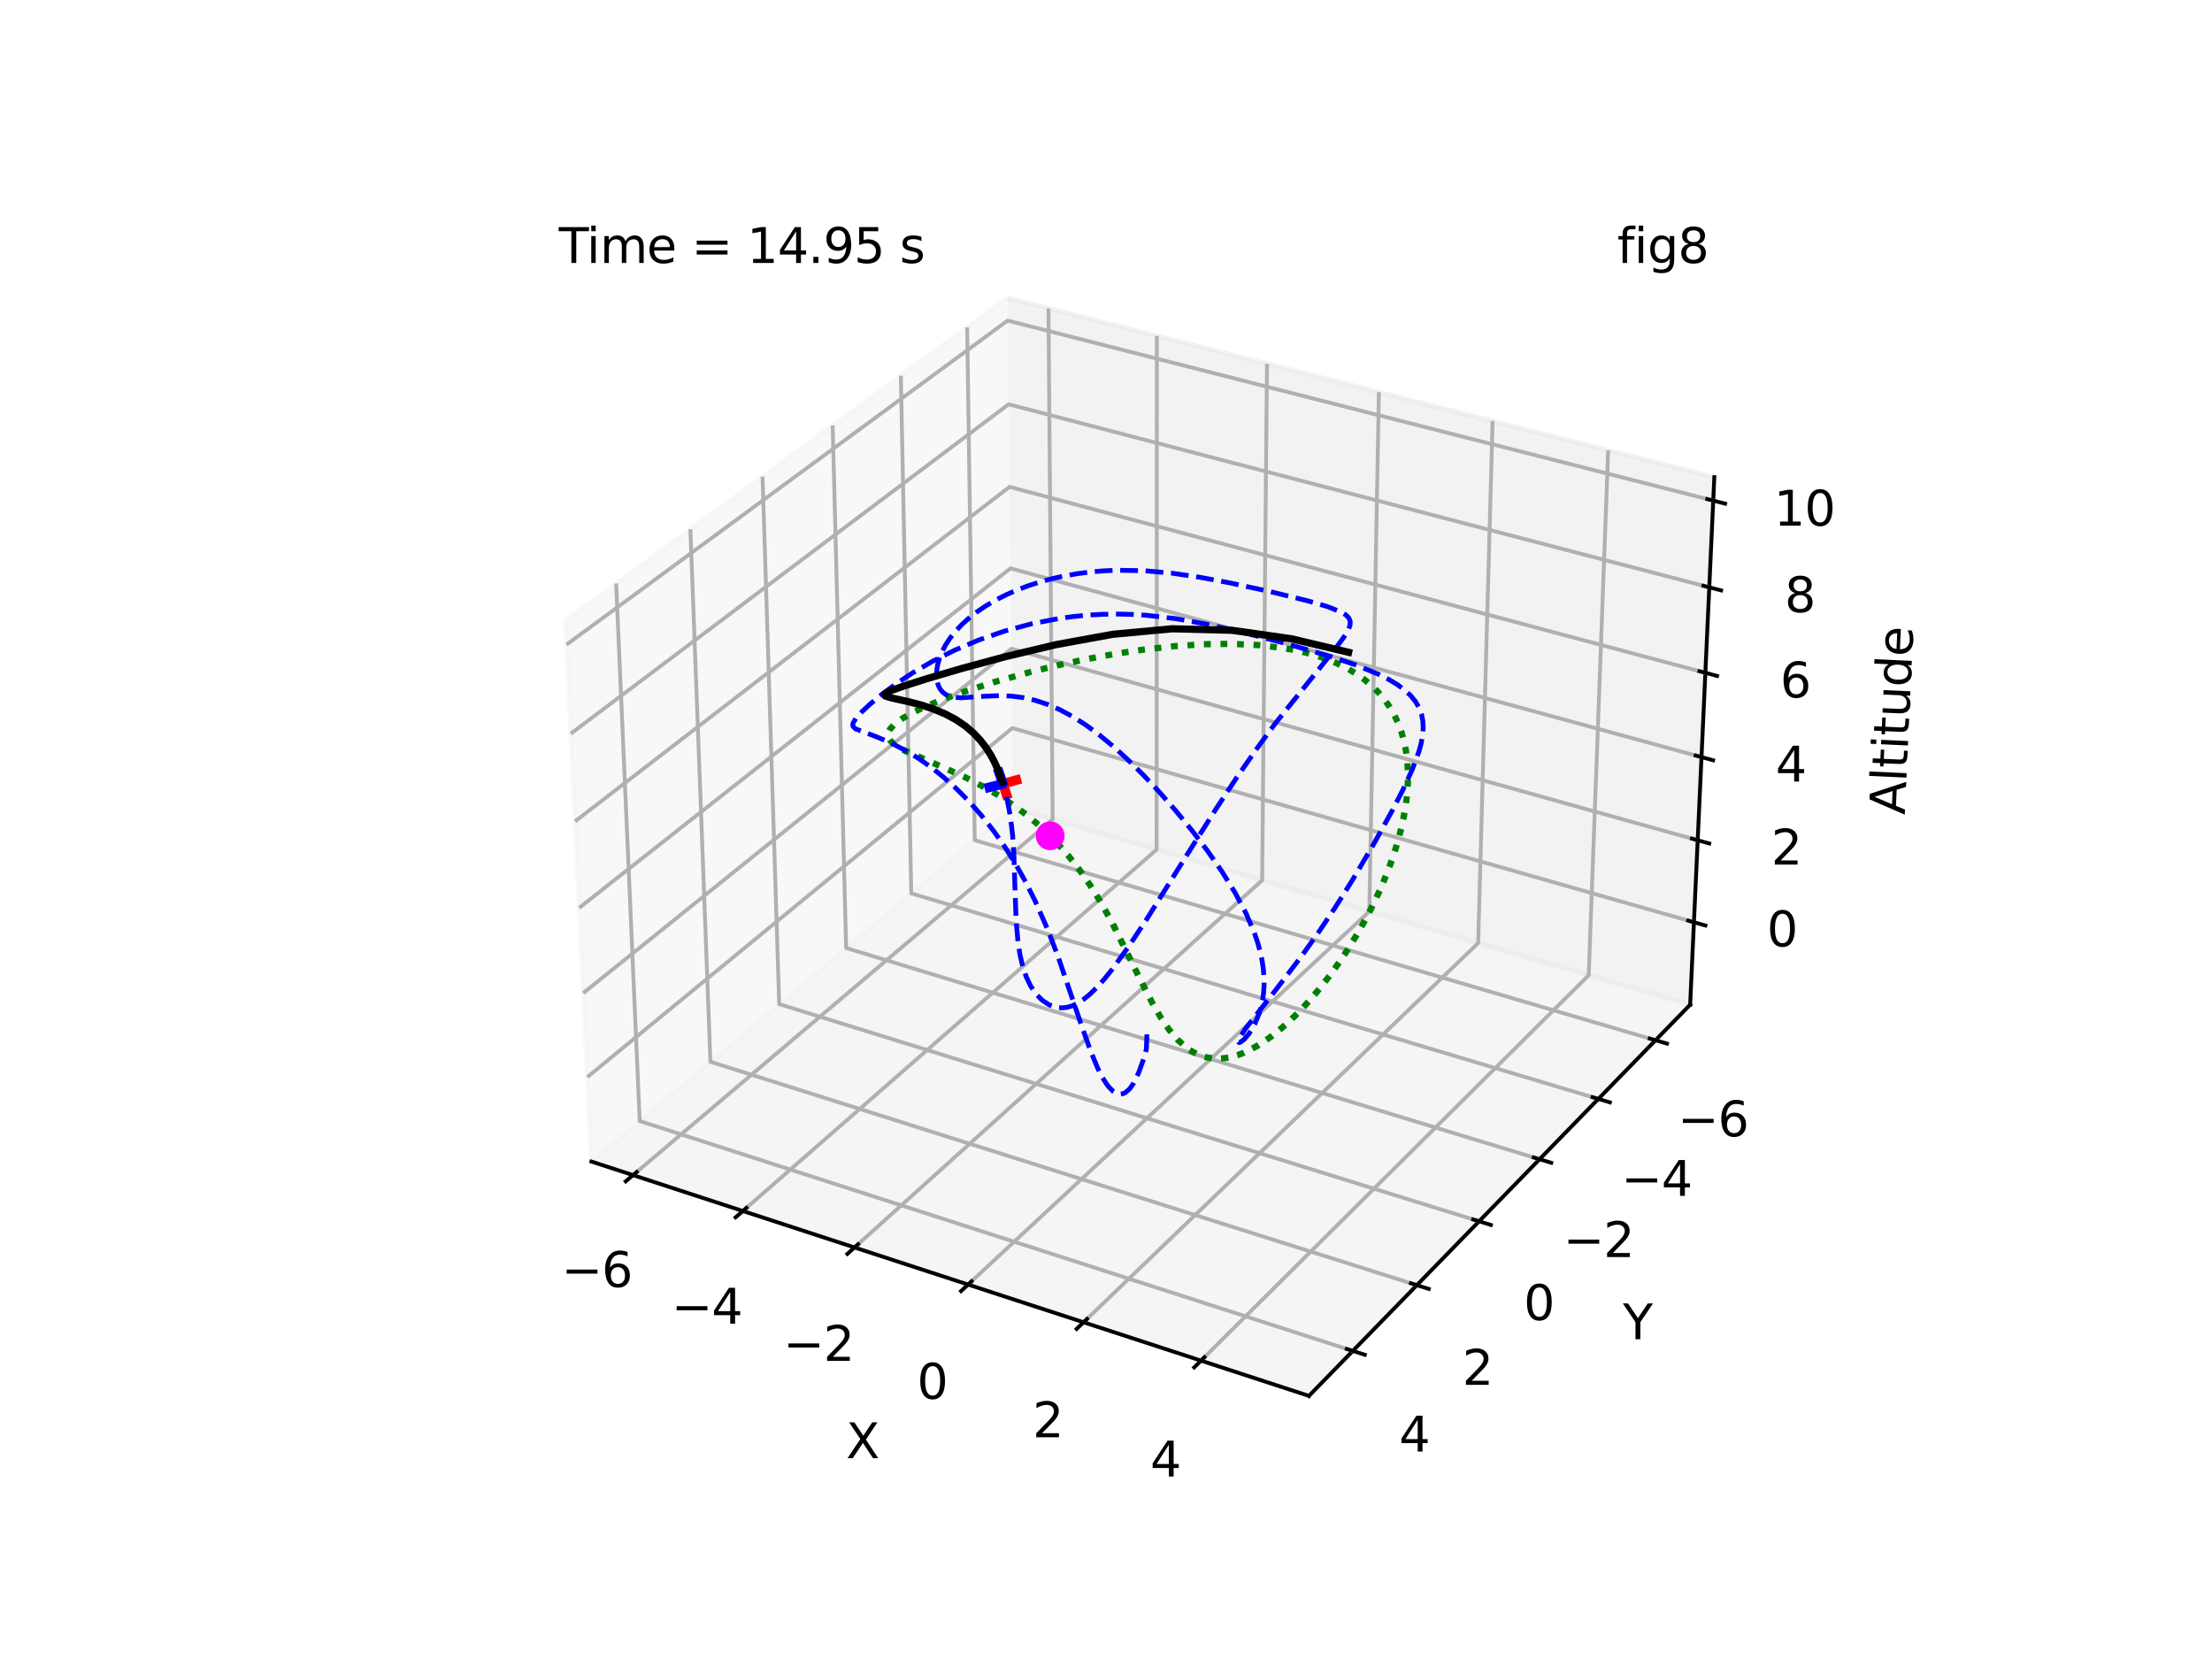 <?xml version="1.0" encoding="utf-8" standalone="no"?>
<!DOCTYPE svg PUBLIC "-//W3C//DTD SVG 1.1//EN"
  "http://www.w3.org/Graphics/SVG/1.1/DTD/svg11.dtd">
<svg xmlns:xlink="http://www.w3.org/1999/xlink" width="460.8pt" height="345.6pt" viewBox="0 0 460.8 345.6" xmlns="http://www.w3.org/2000/svg" version="1.1">
 <defs>
  <style type="text/css">*{stroke-linejoin: round; stroke-linecap: butt}</style>
 </defs>
 <g id="figure_1">
  <g id="patch_1">
   <path d="M 0 345.6 
L 460.8 345.6 
L 460.8 0 
L 0 0 
z
" style="fill: #ffffff"/>
  </g>
  <g id="patch_2">
   <path d="M 103.104 307.584 
L 369.216 307.584 
L 369.216 41.472 
L 103.104 41.472 
z
" style="fill: #ffffff"/>
  </g>
  <g id="pane3d_1">
   <g id="patch_3">
    <path d="M 211.076 168.307 
L 123.197 241.969 
L 117.77 129.273 
L 209.855 62.074 
" style="fill: #f2f2f2; opacity: 0.5; stroke: #f2f2f2; stroke-linejoin: miter"/>
   </g>
  </g>
  <g id="pane3d_2">
   <g id="patch_4">
    <path d="M 211.076 168.307 
L 352.09 209.295 
L 357.123 99.402 
L 209.855 62.074 
" style="fill: #e6e6e6; opacity: 0.5; stroke: #e6e6e6; stroke-linejoin: miter"/>
   </g>
  </g>
  <g id="pane3d_3">
   <g id="patch_5">
    <path d="M 211.076 168.307 
L 352.09 209.295 
L 272.679 290.79 
L 123.197 241.969 
" style="fill: #ececec; opacity: 0.5; stroke: #ececec; stroke-linejoin: miter"/>
   </g>
  </g>
  <g id="axis3d_1">
   <g id="line2d_1">
    <path d="M 123.197 241.969 
L 272.679 290.79 
" style="fill: none; stroke: #000000; stroke-width: 0.8; stroke-linecap: square"/>
   </g>
   <g id="text_1">
    <!-- X -->
    <g transform="translate(176.251 303.768) scale(0.1 -0.1)">
     <defs>
      <path id="DejaVuSans-58" d="M 403 4666 
L 1081 4666 
L 2241 2931 
L 3406 4666 
L 4084 4666 
L 2584 2425 
L 4184 0 
L 3506 0 
L 2194 1984 
L 872 0 
L 191 0 
L 1856 2491 
L 403 4666 
z
" transform="scale(0.016)"/>
     </defs>
     <use xlink:href="#DejaVuSans-58"/>
    </g>
   </g>
   <g id="Line3DCollection_1">
    <path d="M 131.867 244.801 
L 219.289 170.695 
L 218.415 64.244 
" style="fill: none; stroke: #b0b0b0; stroke-width: 0.8"/>
    <path d="M 154.75 252.274 
L 240.945 176.989 
L 240.996 69.968 
" style="fill: none; stroke: #b0b0b0; stroke-width: 0.8"/>
    <path d="M 178.014 259.872 
L 262.932 183.38 
L 263.938 75.783 
" style="fill: none; stroke: #b0b0b0; stroke-width: 0.8"/>
    <path d="M 201.668 267.598 
L 285.257 189.869 
L 287.248 81.691 
" style="fill: none; stroke: #b0b0b0; stroke-width: 0.8"/>
    <path d="M 225.724 275.455 
L 307.929 196.459 
L 310.936 87.695 
" style="fill: none; stroke: #b0b0b0; stroke-width: 0.8"/>
    <path d="M 250.191 283.445 
L 330.955 203.152 
L 335.011 93.797 
" style="fill: none; stroke: #b0b0b0; stroke-width: 0.8"/>
   </g>
   <g id="xtick_1">
    <g id="line2d_2">
     <path d="M 132.629 244.156 
L 130.341 246.094 
" style="fill: none; stroke: #000000; stroke-width: 0.8; stroke-linecap: square"/>
    </g>
    <g id="text_2">
     <!-- −6 -->
     <g transform="translate(116.967 268.107) scale(0.1 -0.1)">
      <defs>
       <path id="DejaVuSans-2212" d="M 678 2272 
L 4684 2272 
L 4684 1741 
L 678 1741 
L 678 2272 
z
" transform="scale(0.016)"/>
       <path id="DejaVuSans-36" d="M 2113 2584 
Q 1688 2584 1439 2293 
Q 1191 2003 1191 1497 
Q 1191 994 1439 701 
Q 1688 409 2113 409 
Q 2538 409 2786 701 
Q 3034 994 3034 1497 
Q 3034 2003 2786 2293 
Q 2538 2584 2113 2584 
z
M 3366 4563 
L 3366 3988 
Q 3128 4100 2886 4159 
Q 2644 4219 2406 4219 
Q 1781 4219 1451 3797 
Q 1122 3375 1075 2522 
Q 1259 2794 1537 2939 
Q 1816 3084 2150 3084 
Q 2853 3084 3261 2657 
Q 3669 2231 3669 1497 
Q 3669 778 3244 343 
Q 2819 -91 2113 -91 
Q 1303 -91 875 529 
Q 447 1150 447 2328 
Q 447 3434 972 4092 
Q 1497 4750 2381 4750 
Q 2619 4750 2861 4703 
Q 3103 4656 3366 4563 
z
" transform="scale(0.016)"/>
      </defs>
      <use xlink:href="#DejaVuSans-2212"/>
      <use xlink:href="#DejaVuSans-36" x="83.789"/>
     </g>
    </g>
   </g>
   <g id="xtick_2">
    <g id="line2d_3">
     <path d="M 155.501 251.618 
L 153.244 253.589 
" style="fill: none; stroke: #000000; stroke-width: 0.8; stroke-linecap: square"/>
    </g>
    <g id="text_3">
     <!-- −4 -->
     <g transform="translate(139.873 275.739) scale(0.1 -0.1)">
      <defs>
       <path id="DejaVuSans-34" d="M 2419 4116 
L 825 1625 
L 2419 1625 
L 2419 4116 
z
M 2253 4666 
L 3047 4666 
L 3047 1625 
L 3713 1625 
L 3713 1100 
L 3047 1100 
L 3047 0 
L 2419 0 
L 2419 1100 
L 313 1100 
L 313 1709 
L 2253 4666 
z
" transform="scale(0.016)"/>
      </defs>
      <use xlink:href="#DejaVuSans-2212"/>
      <use xlink:href="#DejaVuSans-34" x="83.789"/>
     </g>
    </g>
   </g>
   <g id="xtick_3">
    <g id="line2d_4">
     <path d="M 178.754 259.205 
L 176.529 261.209 
" style="fill: none; stroke: #000000; stroke-width: 0.8; stroke-linecap: square"/>
    </g>
    <g id="text_4">
     <!-- −2 -->
     <g transform="translate(163.162 283.499) scale(0.1 -0.1)">
      <defs>
       <path id="DejaVuSans-32" d="M 1228 531 
L 3431 531 
L 3431 0 
L 469 0 
L 469 531 
Q 828 903 1448 1529 
Q 2069 2156 2228 2338 
Q 2531 2678 2651 2914 
Q 2772 3150 2772 3378 
Q 2772 3750 2511 3984 
Q 2250 4219 1831 4219 
Q 1534 4219 1204 4116 
Q 875 4013 500 3803 
L 500 4441 
Q 881 4594 1212 4672 
Q 1544 4750 1819 4750 
Q 2544 4750 2975 4387 
Q 3406 4025 3406 3419 
Q 3406 3131 3298 2873 
Q 3191 2616 2906 2266 
Q 2828 2175 2409 1742 
Q 1991 1309 1228 531 
z
" transform="scale(0.016)"/>
      </defs>
      <use xlink:href="#DejaVuSans-2212"/>
      <use xlink:href="#DejaVuSans-32" x="83.789"/>
     </g>
    </g>
   </g>
   <g id="xtick_4">
    <g id="line2d_5">
     <path d="M 202.398 266.92 
L 200.206 268.957 
" style="fill: none; stroke: #000000; stroke-width: 0.8; stroke-linecap: square"/>
    </g>
    <g id="text_5">
     <!-- 0 -->
     <g transform="translate(191.033 291.389) scale(0.1 -0.1)">
      <defs>
       <path id="DejaVuSans-30" d="M 2034 4250 
Q 1547 4250 1301 3770 
Q 1056 3291 1056 2328 
Q 1056 1369 1301 889 
Q 1547 409 2034 409 
Q 2525 409 2770 889 
Q 3016 1369 3016 2328 
Q 3016 3291 2770 3770 
Q 2525 4250 2034 4250 
z
M 2034 4750 
Q 2819 4750 3233 4129 
Q 3647 3509 3647 2328 
Q 3647 1150 3233 529 
Q 2819 -91 2034 -91 
Q 1250 -91 836 529 
Q 422 1150 422 2328 
Q 422 3509 836 4129 
Q 1250 4750 2034 4750 
z
" transform="scale(0.016)"/>
      </defs>
      <use xlink:href="#DejaVuSans-30"/>
     </g>
    </g>
   </g>
   <g id="xtick_5">
    <g id="line2d_6">
     <path d="M 226.442 274.765 
L 224.285 276.837 
" style="fill: none; stroke: #000000; stroke-width: 0.8; stroke-linecap: square"/>
    </g>
    <g id="text_6">
     <!-- 2 -->
     <g transform="translate(215.118 299.413) scale(0.1 -0.1)">
      <use xlink:href="#DejaVuSans-32"/>
     </g>
    </g>
   </g>
   <g id="xtick_6">
    <g id="line2d_7">
     <path d="M 250.897 282.744 
L 248.776 284.852 
" style="fill: none; stroke: #000000; stroke-width: 0.8; stroke-linecap: square"/>
    </g>
    <g id="text_7">
     <!-- 4 -->
     <g transform="translate(239.616 307.576) scale(0.1 -0.1)">
      <use xlink:href="#DejaVuSans-34"/>
     </g>
    </g>
   </g>
  </g>
  <g id="axis3d_2">
   <g id="line2d_8">
    <path d="M 352.09 209.295 
L 272.679 290.79 
" style="fill: none; stroke: #000000; stroke-width: 0.8; stroke-linecap: square"/>
   </g>
   <g id="text_8">
    <!-- Y -->
    <g transform="translate(338.079 278.989) scale(0.1 -0.1)">
     <defs>
      <path id="DejaVuSans-59" d="M -13 4666 
L 666 4666 
L 1959 2747 
L 3244 4666 
L 3922 4666 
L 2272 2222 
L 2272 0 
L 1638 0 
L 1638 2222 
L -13 4666 
z
" transform="scale(0.016)"/>
     </defs>
     <use xlink:href="#DejaVuSans-59"/>
    </g>
   </g>
   <g id="Line3DCollection_2">
    <path d="M 201.478 68.187 
L 203.055 175.031 
L 344.871 216.704 
" style="fill: none; stroke: #b0b0b0; stroke-width: 0.8"/>
    <path d="M 187.663 78.268 
L 189.837 186.11 
L 332.962 228.925 
" style="fill: none; stroke: #b0b0b0; stroke-width: 0.8"/>
    <path d="M 173.461 88.633 
L 176.265 197.487 
L 320.717 241.492 
" style="fill: none; stroke: #b0b0b0; stroke-width: 0.8"/>
    <path d="M 158.853 99.292 
L 162.322 209.175 
L 308.12 254.419 
" style="fill: none; stroke: #b0b0b0; stroke-width: 0.8"/>
    <path d="M 143.823 110.26 
L 147.993 221.185 
L 295.157 267.723 
" style="fill: none; stroke: #b0b0b0; stroke-width: 0.8"/>
    <path d="M 128.353 121.55 
L 133.263 233.532 
L 281.81 281.419 
" style="fill: none; stroke: #b0b0b0; stroke-width: 0.8"/>
   </g>
   <g id="xtick_7">
    <g id="line2d_9">
     <path d="M 343.68 216.354 
L 347.255 217.405 
" style="fill: none; stroke: #000000; stroke-width: 0.8; stroke-linecap: square"/>
    </g>
    <g id="text_9">
     <!-- −6 -->
     <g transform="translate(349.484 236.715) scale(0.1 -0.1)">
      <use xlink:href="#DejaVuSans-2212"/>
      <use xlink:href="#DejaVuSans-36" x="83.789"/>
     </g>
    </g>
   </g>
   <g id="xtick_8">
    <g id="line2d_10">
     <path d="M 331.76 228.565 
L 335.37 229.645 
" style="fill: none; stroke: #000000; stroke-width: 0.8; stroke-linecap: square"/>
    </g>
    <g id="text_10">
     <!-- −4 -->
     <g transform="translate(337.736 249.116) scale(0.1 -0.1)">
      <use xlink:href="#DejaVuSans-2212"/>
      <use xlink:href="#DejaVuSans-34" x="83.789"/>
     </g>
    </g>
   </g>
   <g id="xtick_9">
    <g id="line2d_11">
     <path d="M 319.503 241.122 
L 323.149 242.232 
" style="fill: none; stroke: #000000; stroke-width: 0.8; stroke-linecap: square"/>
    </g>
    <g id="text_11">
     <!-- −2 -->
     <g transform="translate(325.655 261.868) scale(0.1 -0.1)">
      <use xlink:href="#DejaVuSans-2212"/>
      <use xlink:href="#DejaVuSans-32" x="83.789"/>
     </g>
    </g>
   </g>
   <g id="xtick_10">
    <g id="line2d_12">
     <path d="M 306.894 254.038 
L 310.577 255.181 
" style="fill: none; stroke: #000000; stroke-width: 0.8; stroke-linecap: square"/>
    </g>
    <g id="text_12">
     <!-- 0 -->
     <g transform="translate(317.418 274.986) scale(0.1 -0.1)">
      <use xlink:href="#DejaVuSans-30"/>
     </g>
    </g>
   </g>
   <g id="xtick_11">
    <g id="line2d_13">
     <path d="M 293.918 267.331 
L 297.638 268.507 
" style="fill: none; stroke: #000000; stroke-width: 0.8; stroke-linecap: square"/>
    </g>
    <g id="text_13">
     <!-- 2 -->
     <g transform="translate(304.628 288.486) scale(0.1 -0.1)">
      <use xlink:href="#DejaVuSans-32"/>
     </g>
    </g>
   </g>
   <g id="xtick_12">
    <g id="line2d_14">
     <path d="M 280.559 281.016 
L 284.317 282.227 
" style="fill: none; stroke: #000000; stroke-width: 0.8; stroke-linecap: square"/>
    </g>
    <g id="text_14">
     <!-- 4 -->
     <g transform="translate(291.461 302.386) scale(0.1 -0.1)">
      <use xlink:href="#DejaVuSans-34"/>
     </g>
    </g>
   </g>
  </g>
  <g id="axis3d_3">
   <g id="line2d_15">
    <path d="M 352.09 209.295 
L 357.123 99.402 
" style="fill: none; stroke: #000000; stroke-width: 0.8; stroke-linecap: square"/>
   </g>
   <g id="text_15">
    <!-- Altitude -->
    <g transform="translate(396.79 169.787) rotate(-87.378) scale(0.1 -0.1)">
     <defs>
      <path id="DejaVuSans-41" d="M 2188 4044 
L 1331 1722 
L 3047 1722 
L 2188 4044 
z
M 1831 4666 
L 2547 4666 
L 4325 0 
L 3669 0 
L 3244 1197 
L 1141 1197 
L 716 0 
L 50 0 
L 1831 4666 
z
" transform="scale(0.016)"/>
      <path id="DejaVuSans-6c" d="M 603 4863 
L 1178 4863 
L 1178 0 
L 603 0 
L 603 4863 
z
" transform="scale(0.016)"/>
      <path id="DejaVuSans-74" d="M 1172 4494 
L 1172 3500 
L 2356 3500 
L 2356 3053 
L 1172 3053 
L 1172 1153 
Q 1172 725 1289 603 
Q 1406 481 1766 481 
L 2356 481 
L 2356 0 
L 1766 0 
Q 1100 0 847 248 
Q 594 497 594 1153 
L 594 3053 
L 172 3053 
L 172 3500 
L 594 3500 
L 594 4494 
L 1172 4494 
z
" transform="scale(0.016)"/>
      <path id="DejaVuSans-69" d="M 603 3500 
L 1178 3500 
L 1178 0 
L 603 0 
L 603 3500 
z
M 603 4863 
L 1178 4863 
L 1178 4134 
L 603 4134 
L 603 4863 
z
" transform="scale(0.016)"/>
      <path id="DejaVuSans-75" d="M 544 1381 
L 544 3500 
L 1119 3500 
L 1119 1403 
Q 1119 906 1312 657 
Q 1506 409 1894 409 
Q 2359 409 2629 706 
Q 2900 1003 2900 1516 
L 2900 3500 
L 3475 3500 
L 3475 0 
L 2900 0 
L 2900 538 
Q 2691 219 2414 64 
Q 2138 -91 1772 -91 
Q 1169 -91 856 284 
Q 544 659 544 1381 
z
M 1991 3584 
L 1991 3584 
z
" transform="scale(0.016)"/>
      <path id="DejaVuSans-64" d="M 2906 2969 
L 2906 4863 
L 3481 4863 
L 3481 0 
L 2906 0 
L 2906 525 
Q 2725 213 2448 61 
Q 2172 -91 1784 -91 
Q 1150 -91 751 415 
Q 353 922 353 1747 
Q 353 2572 751 3078 
Q 1150 3584 1784 3584 
Q 2172 3584 2448 3432 
Q 2725 3281 2906 2969 
z
M 947 1747 
Q 947 1113 1208 752 
Q 1469 391 1925 391 
Q 2381 391 2643 752 
Q 2906 1113 2906 1747 
Q 2906 2381 2643 2742 
Q 2381 3103 1925 3103 
Q 1469 3103 1208 2742 
Q 947 2381 947 1747 
z
" transform="scale(0.016)"/>
      <path id="DejaVuSans-65" d="M 3597 1894 
L 3597 1613 
L 953 1613 
Q 991 1019 1311 708 
Q 1631 397 2203 397 
Q 2534 397 2845 478 
Q 3156 559 3463 722 
L 3463 178 
Q 3153 47 2828 -22 
Q 2503 -91 2169 -91 
Q 1331 -91 842 396 
Q 353 884 353 1716 
Q 353 2575 817 3079 
Q 1281 3584 2069 3584 
Q 2775 3584 3186 3129 
Q 3597 2675 3597 1894 
z
M 3022 2063 
Q 3016 2534 2758 2815 
Q 2500 3097 2075 3097 
Q 1594 3097 1305 2825 
Q 1016 2553 972 2059 
L 3022 2063 
z
" transform="scale(0.016)"/>
     </defs>
     <use xlink:href="#DejaVuSans-41"/>
     <use xlink:href="#DejaVuSans-6c" x="68.408"/>
     <use xlink:href="#DejaVuSans-74" x="96.191"/>
     <use xlink:href="#DejaVuSans-69" x="135.4"/>
     <use xlink:href="#DejaVuSans-74" x="163.184"/>
     <use xlink:href="#DejaVuSans-75" x="202.393"/>
     <use xlink:href="#DejaVuSans-64" x="265.771"/>
     <use xlink:href="#DejaVuSans-65" x="329.248"/>
    </g>
   </g>
   <g id="Line3DCollection_3">
    <path d="M 352.877 192.119 
L 210.885 151.674 
L 122.35 224.381 
" style="fill: none; stroke: #b0b0b0; stroke-width: 0.8"/>
    <path d="M 353.659 175.038 
L 210.695 135.144 
L 121.507 206.88 
" style="fill: none; stroke: #b0b0b0; stroke-width: 0.8"/>
    <path d="M 354.452 157.72 
L 210.502 118.394 
L 120.653 189.126 
" style="fill: none; stroke: #b0b0b0; stroke-width: 0.8"/>
    <path d="M 355.256 140.158 
L 210.307 101.421 
L 119.785 171.113 
" style="fill: none; stroke: #b0b0b0; stroke-width: 0.8"/>
    <path d="M 356.072 122.348 
L 210.109 84.219 
L 118.905 152.836 
" style="fill: none; stroke: #b0b0b0; stroke-width: 0.8"/>
    <path d="M 356.899 104.286 
L 209.909 66.785 
L 118.012 134.289 
" style="fill: none; stroke: #b0b0b0; stroke-width: 0.8"/>
   </g>
   <g id="xtick_13">
    <g id="line2d_16">
     <path d="M 351.685 191.78 
L 355.264 192.799 
" style="fill: none; stroke: #000000; stroke-width: 0.8; stroke-linecap: square"/>
    </g>
    <g id="text_16">
     <!-- 0 -->
     <g transform="translate(368.069 197.146) scale(0.1 -0.1)">
      <use xlink:href="#DejaVuSans-30"/>
     </g>
    </g>
   </g>
   <g id="xtick_14">
    <g id="line2d_17">
     <path d="M 352.458 174.703 
L 356.063 175.709 
" style="fill: none; stroke: #000000; stroke-width: 0.8; stroke-linecap: square"/>
    </g>
    <g id="text_17">
     <!-- 2 -->
     <g transform="translate(368.976 180.1) scale(0.1 -0.1)">
      <use xlink:href="#DejaVuSans-32"/>
     </g>
    </g>
   </g>
   <g id="xtick_15">
    <g id="line2d_18">
     <path d="M 353.243 157.389 
L 356.874 158.381 
" style="fill: none; stroke: #000000; stroke-width: 0.8; stroke-linecap: square"/>
    </g>
    <g id="text_18">
     <!-- 4 -->
     <g transform="translate(369.895 162.816) scale(0.1 -0.1)">
      <use xlink:href="#DejaVuSans-34"/>
     </g>
    </g>
   </g>
   <g id="xtick_16">
    <g id="line2d_19">
     <path d="M 354.038 139.832 
L 357.696 140.81 
" style="fill: none; stroke: #000000; stroke-width: 0.8; stroke-linecap: square"/>
    </g>
    <g id="text_19">
     <!-- 6 -->
     <g transform="translate(370.827 145.291) scale(0.1 -0.1)">
      <use xlink:href="#DejaVuSans-36"/>
     </g>
    </g>
   </g>
   <g id="xtick_17">
    <g id="line2d_20">
     <path d="M 354.845 122.028 
L 358.529 122.99 
" style="fill: none; stroke: #000000; stroke-width: 0.8; stroke-linecap: square"/>
    </g>
    <g id="text_20">
     <!-- 8 -->
     <g transform="translate(371.772 127.52) scale(0.1 -0.1)">
      <defs>
       <path id="DejaVuSans-38" d="M 2034 2216 
Q 1584 2216 1326 1975 
Q 1069 1734 1069 1313 
Q 1069 891 1326 650 
Q 1584 409 2034 409 
Q 2484 409 2743 651 
Q 3003 894 3003 1313 
Q 3003 1734 2745 1975 
Q 2488 2216 2034 2216 
z
M 1403 2484 
Q 997 2584 770 2862 
Q 544 3141 544 3541 
Q 544 4100 942 4425 
Q 1341 4750 2034 4750 
Q 2731 4750 3128 4425 
Q 3525 4100 3525 3541 
Q 3525 3141 3298 2862 
Q 3072 2584 2669 2484 
Q 3125 2378 3379 2068 
Q 3634 1759 3634 1313 
Q 3634 634 3220 271 
Q 2806 -91 2034 -91 
Q 1263 -91 848 271 
Q 434 634 434 1313 
Q 434 1759 690 2068 
Q 947 2378 1403 2484 
z
M 1172 3481 
Q 1172 3119 1398 2916 
Q 1625 2713 2034 2713 
Q 2441 2713 2670 2916 
Q 2900 3119 2900 3481 
Q 2900 3844 2670 4047 
Q 2441 4250 2034 4250 
Q 1625 4250 1398 4047 
Q 1172 3844 1172 3481 
z
" transform="scale(0.016)"/>
      </defs>
      <use xlink:href="#DejaVuSans-38"/>
     </g>
    </g>
   </g>
   <g id="xtick_18">
    <g id="line2d_21">
     <path d="M 355.663 103.97 
L 359.374 104.917 
" style="fill: none; stroke: #000000; stroke-width: 0.8; stroke-linecap: square"/>
    </g>
    <g id="text_21">
     <!-- 10 -->
     <g transform="translate(369.549 109.496) scale(0.1 -0.1)">
      <defs>
       <path id="DejaVuSans-31" d="M 794 531 
L 1825 531 
L 1825 4091 
L 703 3866 
L 703 4441 
L 1819 4666 
L 2450 4666 
L 2450 531 
L 3481 531 
L 3481 0 
L 794 0 
L 794 531 
z
" transform="scale(0.016)"/>
      </defs>
      <use xlink:href="#DejaVuSans-31"/>
      <use xlink:href="#DejaVuSans-30" x="63.623"/>
     </g>
    </g>
   </g>
  </g>
  <g id="axes_1">
   <g id="line2d_22">
    <path d="M 287.417 185.554 
L 285.388 189.776 
L 282.817 194.465 
L 280.03 198.943 
L 277.086 203.14 
L 274.041 206.993 
L 270.949 210.445 
L 267.86 213.443 
L 264.818 215.947 
L 261.863 217.923 
L 259.026 219.349 
L 257.66 219.852 
L 256.331 220.215 
L 255.042 220.438 
L 253.793 220.521 
L 252.586 220.467 
L 251.42 220.278 
L 250.296 219.957 
L 249.211 219.508 
L 248.166 218.935 
L 247.159 218.242 
L 245.248 216.519 
L 243.457 214.386 
L 241.762 211.895 
L 240.134 209.1 
L 237.748 204.467 
L 231.898 192.607 
L 229.045 187.508 
L 226.976 184.217 
L 224.76 181.056 
L 222.391 178.054 
L 219.873 175.235 
L 217.213 172.615 
L 214.427 170.206 
L 211.539 168.011 
L 208.578 166.03 
L 205.581 164.254 
L 201.115 161.947 
L 196.834 160.012 
L 188.647 156.481 
L 187.041 155.599 
L 185.866 154.722 
L 185.174 153.825 
L 185.024 153.361 
L 185.011 152.885 
L 185.138 152.392 
L 185.411 151.883 
L 186.404 150.806 
L 188.005 149.647 
L 190.219 148.403 
L 193.038 147.08 
L 196.443 145.688 
L 200.399 144.244 
L 207.272 142.037 
L 215.093 139.87 
L 220.72 138.508 
L 226.588 137.258 
L 232.614 136.162 
L 238.715 135.26 
L 244.807 134.594 
L 250.806 134.203 
L 256.634 134.123 
L 262.216 134.386 
L 267.483 135.019 
L 269.978 135.482 
L 272.372 136.044 
L 274.657 136.709 
L 276.828 137.477 
L 278.88 138.349 
L 280.807 139.326 
L 282.605 140.408 
L 284.27 141.594 
L 285.798 142.883 
L 287.189 144.274 
L 288.438 145.765 
L 289.544 147.353 
L 290.508 149.037 
L 291.328 150.811 
L 292.004 152.674 
L 292.538 154.619 
L 292.93 156.643 
L 293.183 158.74 
L 293.298 160.905 
L 293.28 163.131 
L 293.13 165.412 
L 292.854 167.741 
L 291.938 172.515 
L 290.57 177.391 
L 288.796 182.303 
L 286.667 187.181 
L 284.235 191.956 
L 281.558 196.556 
L 278.691 200.913 
L 275.694 204.96 
L 272.621 208.635 
L 269.524 211.884 
L 266.452 214.659 
L 263.445 216.923 
L 260.541 218.648 
L 259.136 219.303 
L 257.767 219.818 
L 256.435 220.191 
L 255.143 220.425 
L 253.891 220.52 
L 252.681 220.476 
L 251.511 220.298 
L 250.384 219.988 
L 249.296 219.549 
L 248.248 218.985 
L 247.238 218.302 
L 245.321 216.596 
L 243.527 214.478 
L 241.828 212 
L 240.198 209.216 
L 237.811 204.595 
L 231.97 192.744 
L 229.124 187.641 
L 227.061 184.346 
L 224.851 181.179 
L 222.489 178.17 
L 219.976 175.343 
L 217.321 172.716 
L 214.54 170.298 
L 211.655 168.095 
L 208.697 166.105 
L 205.701 164.321 
L 201.232 162.003 
L 196.943 160.06 
L 187.858 156.073 
L 186.444 155.197 
L 185.485 154.313 
L 185.192 153.861 
L 185.031 153.399 
L 185.007 152.923 
L 185.123 152.432 
L 185.384 151.924 
L 186.353 150.851 
L 187.93 149.695 
L 190.119 148.454 
L 192.915 147.134 
L 196.296 145.744 
L 200.232 144.303 
L 207.076 142.096 
L 214.875 139.926 
L 220.491 138.561 
L 226.351 137.305 
L 232.372 136.202 
L 238.472 135.292 
L 244.565 134.616 
L 250.57 134.213 
L 256.407 134.12 
L 262 134.369 
L 267.28 134.987 
L 269.783 135.441 
L 272.185 135.996 
L 274.479 136.652 
L 276.66 137.412 
L 278.721 138.276 
L 280.658 139.244 
L 282.466 140.318 
L 284.142 141.495 
L 285.682 142.776 
L 287.083 144.159 
L 288.343 145.642 
L 289.462 147.223 
L 290.436 148.899 
L 291.268 150.667 
L 291.955 152.522 
L 292.5 154.461 
L 292.904 156.479 
L 293.168 158.57 
L 293.294 160.73 
L 293.286 162.952 
L 293.147 165.229 
L 292.881 167.554 
L 292.491 169.922 
L 291.362 174.75 
L 289.801 179.651 
L 287.858 184.556 
L 285.582 189.396 
L 283.03 194.099 
L 280.259 198.596 
L 277.325 202.817 
L 274.286 206.7 
L 271.196 210.186 
L 268.104 213.222 
L 265.058 215.766 
L 262.094 217.785 
L 259.247 219.256 
L 257.875 219.782 
L 256.54 220.167 
L 255.244 220.412 
L 253.989 220.517 
L 252.775 220.485 
L 251.603 220.317 
L 250.472 220.017 
L 249.381 219.588 
L 248.33 219.034 
L 247.317 218.36 
L 245.395 216.672 
L 243.596 214.57 
L 241.894 212.105 
L 240.262 209.332 
L 237.874 204.723 
L 231.126 191.165 
L 229.204 187.774 
L 227.146 184.475 
L 224.942 181.302 
L 222.586 178.287 
L 220.079 175.452 
L 217.429 172.816 
L 217.429 172.816 
" clip-path="url(#p9e6e5ee756)" style="fill: none; stroke-dasharray: 1.3,2.145; stroke-dashoffset: 0; stroke: #008000; stroke-width: 1.3"/>
   </g>
   <g id="line2d_23">
    <path d="M 211.72 162.504 
L 208.934 163.283 
L 209.672 165.517 
" clip-path="url(#p9e6e5ee756)" style="fill: none; stroke: #ff0000; stroke-width: 2; stroke-linecap: square"/>
   </g>
   <g id="line2d_24">
    <path d="M 206.091 164.013 
L 208.934 163.283 
L 208.14 161.004 
" clip-path="url(#p9e6e5ee756)" style="fill: none; stroke: #0000ff; stroke-width: 2; stroke-linecap: square"/>
   </g>
   <g id="line2d_25">
    <path d="M 238.925 215.472 
L 238.816 218.507 
L 238.403 220.139 
L 237.204 223.463 
L 236.183 225.603 
L 235.363 226.794 
L 234.439 227.608 
L 233.945 227.832 
L 233.435 227.919 
L 232.912 227.861 
L 232.38 227.657 
L 231.843 227.306 
L 230.764 226.178 
L 229.694 224.532 
L 228.638 222.443 
L 227.079 218.657 
L 224.998 212.743 
L 220.343 199.079 
L 218.187 193.489 
L 215.667 187.747 
L 213.754 183.909 
L 211.652 180.136 
L 209.377 176.496 
L 206.959 173.05 
L 204.432 169.845 
L 201.833 166.91 
L 199.199 164.26 
L 196.568 161.904 
L 193.976 159.84 
L 191.457 158.063 
L 189.042 156.563 
L 185.683 154.798 
L 182.731 153.546 
L 178.168 151.81 
L 177.698 151.304 
L 177.642 150.99 
L 177.717 150.619 
L 178.287 149.66 
L 179.459 148.355 
L 181.261 146.675 
L 183.691 144.661 
L 186.711 142.421 
L 190.284 140.069 
L 194.375 137.703 
L 198.942 135.422 
L 203.927 133.315 
L 209.26 131.469 
L 214.867 129.954 
L 220.679 128.83 
L 223.642 128.429 
L 226.634 128.141 
L 229.649 127.971 
L 232.683 127.919 
L 235.734 127.986 
L 238.799 128.172 
L 244.979 128.882 
L 251.243 129.996 
L 257.617 131.42 
L 267.309 133.901 
L 276.691 136.598 
L 282.349 138.488 
L 287.209 140.475 
L 289.272 141.517 
L 291.071 142.599 
L 292.601 143.726 
L 293.866 144.906 
L 294.871 146.142 
L 295.623 147.438 
L 296.132 148.796 
L 296.411 150.219 
L 296.477 151.71 
L 296.346 153.273 
L 296.036 154.911 
L 295.565 156.625 
L 294.204 160.294 
L 292.372 164.294 
L 290.155 168.625 
L 286.236 175.717 
L 281.698 183.398 
L 278.363 188.703 
L 274.829 193.998 
L 271.19 199.109 
L 265.906 206.039 
L 259.469 214.28 
L 258.298 216.084 
L 257.973 217.015 
L 258.08 217.177 
L 258.335 217.146 
L 259.176 216.531 
L 260.263 215.242 
L 261.377 213.373 
L 262.343 211.026 
L 263.027 208.283 
L 263.231 206.782 
L 263.329 205.203 
L 263.312 203.549 
L 263.172 201.824 
L 262.903 200.03 
L 262.501 198.171 
L 261.961 196.25 
L 261.284 194.272 
L 259.523 190.165 
L 257.252 185.898 
L 254.543 181.543 
L 251.501 177.186 
L 248.246 172.924 
L 244.893 168.844 
L 241.533 165.019 
L 238.232 161.5 
L 235.026 158.325 
L 231.936 155.51 
L 228.966 153.059 
L 226.111 150.967 
L 223.363 149.222 
L 220.707 147.808 
L 218.133 146.704 
L 215.632 145.889 
L 213.197 145.338 
L 210.826 145.024 
L 208.523 144.914 
L 205.208 145.032 
L 200.204 145.37 
L 198.483 145.218 
L 197.712 145.006 
L 197.014 144.676 
L 196.401 144.213 
L 195.889 143.605 
L 195.492 142.845 
L 195.225 141.937 
L 195.102 140.891 
L 195.134 139.728 
L 195.331 138.47 
L 195.7 137.142 
L 196.249 135.765 
L 196.985 134.356 
L 197.914 132.935 
L 199.036 131.519 
L 200.351 130.124 
L 201.851 128.765 
L 203.527 127.458 
L 205.369 126.213 
L 207.363 125.043 
L 209.495 123.954 
L 211.75 122.956 
L 214.113 122.055 
L 216.57 121.256 
L 219.108 120.564 
L 221.715 119.982 
L 224.382 119.512 
L 227.098 119.158 
L 229.855 118.918 
L 232.65 118.795 
L 238.33 118.887 
L 244.121 119.401 
L 250.006 120.265 
L 255.936 121.372 
L 264.608 123.247 
L 272.322 125.138 
L 276.448 126.337 
L 279.406 127.505 
L 280.374 128.104 
L 280.991 128.741 
L 281.27 129.439 
L 281.24 130.224 
L 280.932 131.118 
L 280.372 132.138 
L 278.586 134.605 
L 265.675 150.69 
L 261.687 156.137 
L 257.585 162.05 
L 253.415 168.361 
L 247.124 178.311 
L 238.98 191.326 
L 235.192 197.071 
L 231.696 201.916 
L 230.076 203.93 
L 228.546 205.645 
L 227.109 207.056 
L 225.765 208.166 
L 224.509 208.986 
L 223.339 209.539 
L 222.249 209.852 
L 221.234 209.957 
L 220.286 209.886 
L 219.401 209.669 
L 218.573 209.329 
L 217.08 208.347 
L 215.792 207.022 
L 214.698 205.399 
L 213.789 203.504 
L 213.057 201.347 
L 212.489 198.934 
L 212.071 196.267 
L 211.68 191.809 
L 211.438 185.106 
L 211.2 177.758 
L 210.94 173.98 
L 210.503 170.248 
L 209.843 166.655 
L 209.42 164.937 
L 209.42 164.937 
" clip-path="url(#p9e6e5ee756)" style="fill: none; stroke-dasharray: 3.7,1.6; stroke-dashoffset: 0; stroke: #0000ff"/>
   </g>
   <g id="line2d_26">
    <path d="M 208.802 162.881 
L 208.671 162.478 
L 208.45 161.834 
L 208.128 160.963 
L 207.688 159.887 
L 207.107 158.633 
L 206.356 157.238 
L 205.404 155.747 
L 204.221 154.21 
L 202.781 152.686 
L 201.073 151.23 
L 199.1 149.894 
L 196.888 148.716 
L 194.493 147.718 
L 192.01 146.902 
L 189.572 146.255 
L 187.35 145.751 
L 185.552 145.352 
L 184.425 144.993 
L 184.268 144.569 
L 185.438 143.927 
L 188.315 142.898 
L 193.217 141.345 
L 200.25 139.281 
L 209.302 136.832 
L 220.014 134.284 
L 231.826 132.132 
L 244.168 130.985 
L 256.64 131.301 
L 268.999 133.064 
L 280.935 135.888 
" clip-path="url(#p9e6e5ee756)" style="fill: none; stroke: #000000; stroke-width: 1.5; stroke-linecap: square"/>
   </g>
   <g id="Path3DCollection_1">
    <defs>
     <path id="m10f3a15856" d="M 0 2.5 
C 0.663 2.5 1.299 2.237 1.768 1.768 
C 2.237 1.299 2.5 0.663 2.5 0 
C 2.5 -0.663 2.237 -1.299 1.768 -1.768 
C 1.299 -2.237 0.663 -2.5 0 -2.5 
C -0.663 -2.5 -1.299 -2.237 -1.768 -1.768 
C -2.237 -1.299 -2.5 -0.663 -2.5 0 
C -2.5 0.663 -2.237 1.299 -1.768 1.768 
C -1.299 2.237 -0.663 2.5 0 2.5 
z
" style="stroke: #ff00ff"/>
    </defs>
    <g clip-path="url(#p9e6e5ee756)">
     <use xlink:href="#m10f3a15856" x="218.771" y="174.109" style="fill: #ff00ff; stroke: #ff00ff"/>
    </g>
   </g>
   <g id="text_22">
    <!-- Time = 14.95 s -->
    <g transform="translate(116.41 54.778) scale(0.1 -0.1)">
     <defs>
      <path id="DejaVuSans-54" d="M -19 4666 
L 3928 4666 
L 3928 4134 
L 2272 4134 
L 2272 0 
L 1638 0 
L 1638 4134 
L -19 4134 
L -19 4666 
z
" transform="scale(0.016)"/>
      <path id="DejaVuSans-6d" d="M 3328 2828 
Q 3544 3216 3844 3400 
Q 4144 3584 4550 3584 
Q 5097 3584 5394 3201 
Q 5691 2819 5691 2113 
L 5691 0 
L 5113 0 
L 5113 2094 
Q 5113 2597 4934 2840 
Q 4756 3084 4391 3084 
Q 3944 3084 3684 2787 
Q 3425 2491 3425 1978 
L 3425 0 
L 2847 0 
L 2847 2094 
Q 2847 2600 2669 2842 
Q 2491 3084 2119 3084 
Q 1678 3084 1418 2786 
Q 1159 2488 1159 1978 
L 1159 0 
L 581 0 
L 581 3500 
L 1159 3500 
L 1159 2956 
Q 1356 3278 1631 3431 
Q 1906 3584 2284 3584 
Q 2666 3584 2933 3390 
Q 3200 3197 3328 2828 
z
" transform="scale(0.016)"/>
      <path id="DejaVuSans-20" transform="scale(0.016)"/>
      <path id="DejaVuSans-3d" d="M 678 2906 
L 4684 2906 
L 4684 2381 
L 678 2381 
L 678 2906 
z
M 678 1631 
L 4684 1631 
L 4684 1100 
L 678 1100 
L 678 1631 
z
" transform="scale(0.016)"/>
      <path id="DejaVuSans-2e" d="M 684 794 
L 1344 794 
L 1344 0 
L 684 0 
L 684 794 
z
" transform="scale(0.016)"/>
      <path id="DejaVuSans-39" d="M 703 97 
L 703 672 
Q 941 559 1184 500 
Q 1428 441 1663 441 
Q 2288 441 2617 861 
Q 2947 1281 2994 2138 
Q 2813 1869 2534 1725 
Q 2256 1581 1919 1581 
Q 1219 1581 811 2004 
Q 403 2428 403 3163 
Q 403 3881 828 4315 
Q 1253 4750 1959 4750 
Q 2769 4750 3195 4129 
Q 3622 3509 3622 2328 
Q 3622 1225 3098 567 
Q 2575 -91 1691 -91 
Q 1453 -91 1209 -44 
Q 966 3 703 97 
z
M 1959 2075 
Q 2384 2075 2632 2365 
Q 2881 2656 2881 3163 
Q 2881 3666 2632 3958 
Q 2384 4250 1959 4250 
Q 1534 4250 1286 3958 
Q 1038 3666 1038 3163 
Q 1038 2656 1286 2365 
Q 1534 2075 1959 2075 
z
" transform="scale(0.016)"/>
      <path id="DejaVuSans-35" d="M 691 4666 
L 3169 4666 
L 3169 4134 
L 1269 4134 
L 1269 2991 
Q 1406 3038 1543 3061 
Q 1681 3084 1819 3084 
Q 2600 3084 3056 2656 
Q 3513 2228 3513 1497 
Q 3513 744 3044 326 
Q 2575 -91 1722 -91 
Q 1428 -91 1123 -41 
Q 819 9 494 109 
L 494 744 
Q 775 591 1075 516 
Q 1375 441 1709 441 
Q 2250 441 2565 725 
Q 2881 1009 2881 1497 
Q 2881 1984 2565 2268 
Q 2250 2553 1709 2553 
Q 1456 2553 1204 2497 
Q 953 2441 691 2322 
L 691 4666 
z
" transform="scale(0.016)"/>
      <path id="DejaVuSans-73" d="M 2834 3397 
L 2834 2853 
Q 2591 2978 2328 3040 
Q 2066 3103 1784 3103 
Q 1356 3103 1142 2972 
Q 928 2841 928 2578 
Q 928 2378 1081 2264 
Q 1234 2150 1697 2047 
L 1894 2003 
Q 2506 1872 2764 1633 
Q 3022 1394 3022 966 
Q 3022 478 2636 193 
Q 2250 -91 1575 -91 
Q 1294 -91 989 -36 
Q 684 19 347 128 
L 347 722 
Q 666 556 975 473 
Q 1284 391 1588 391 
Q 1994 391 2212 530 
Q 2431 669 2431 922 
Q 2431 1156 2273 1281 
Q 2116 1406 1581 1522 
L 1381 1569 
Q 847 1681 609 1914 
Q 372 2147 372 2553 
Q 372 3047 722 3315 
Q 1072 3584 1716 3584 
Q 2034 3584 2315 3537 
Q 2597 3491 2834 3397 
z
" transform="scale(0.016)"/>
     </defs>
     <use xlink:href="#DejaVuSans-54"/>
     <use xlink:href="#DejaVuSans-69" x="57.959"/>
     <use xlink:href="#DejaVuSans-6d" x="85.742"/>
     <use xlink:href="#DejaVuSans-65" x="183.154"/>
     <use xlink:href="#DejaVuSans-20" x="244.678"/>
     <use xlink:href="#DejaVuSans-3d" x="276.465"/>
     <use xlink:href="#DejaVuSans-20" x="360.254"/>
     <use xlink:href="#DejaVuSans-31" x="392.041"/>
     <use xlink:href="#DejaVuSans-34" x="455.664"/>
     <use xlink:href="#DejaVuSans-2e" x="519.287"/>
     <use xlink:href="#DejaVuSans-39" x="551.074"/>
     <use xlink:href="#DejaVuSans-35" x="614.697"/>
     <use xlink:href="#DejaVuSans-20" x="678.32"/>
     <use xlink:href="#DejaVuSans-73" x="710.107"/>
    </g>
   </g>
   <g id="text_23">
    <!-- fig8 -->
    <g transform="translate(336.901 54.778) scale(0.1 -0.1)">
     <defs>
      <path id="DejaVuSans-66" d="M 2375 4863 
L 2375 4384 
L 1825 4384 
Q 1516 4384 1395 4259 
Q 1275 4134 1275 3809 
L 1275 3500 
L 2222 3500 
L 2222 3053 
L 1275 3053 
L 1275 0 
L 697 0 
L 697 3053 
L 147 3053 
L 147 3500 
L 697 3500 
L 697 3744 
Q 697 4328 969 4595 
Q 1241 4863 1831 4863 
L 2375 4863 
z
" transform="scale(0.016)"/>
      <path id="DejaVuSans-67" d="M 2906 1791 
Q 2906 2416 2648 2759 
Q 2391 3103 1925 3103 
Q 1463 3103 1205 2759 
Q 947 2416 947 1791 
Q 947 1169 1205 825 
Q 1463 481 1925 481 
Q 2391 481 2648 825 
Q 2906 1169 2906 1791 
z
M 3481 434 
Q 3481 -459 3084 -895 
Q 2688 -1331 1869 -1331 
Q 1566 -1331 1297 -1286 
Q 1028 -1241 775 -1147 
L 775 -588 
Q 1028 -725 1275 -790 
Q 1522 -856 1778 -856 
Q 2344 -856 2625 -561 
Q 2906 -266 2906 331 
L 2906 616 
Q 2728 306 2450 153 
Q 2172 0 1784 0 
Q 1141 0 747 490 
Q 353 981 353 1791 
Q 353 2603 747 3093 
Q 1141 3584 1784 3584 
Q 2172 3584 2450 3431 
Q 2728 3278 2906 2969 
L 2906 3500 
L 3481 3500 
L 3481 434 
z
" transform="scale(0.016)"/>
     </defs>
     <use xlink:href="#DejaVuSans-66"/>
     <use xlink:href="#DejaVuSans-69" x="35.205"/>
     <use xlink:href="#DejaVuSans-67" x="62.988"/>
     <use xlink:href="#DejaVuSans-38" x="126.465"/>
    </g>
   </g>
  </g>
 </g>
 <defs>
  <clipPath id="p9e6e5ee756">
   <rect x="103.104" y="41.472" width="266.112" height="266.112"/>
  </clipPath>
 </defs>
</svg>
